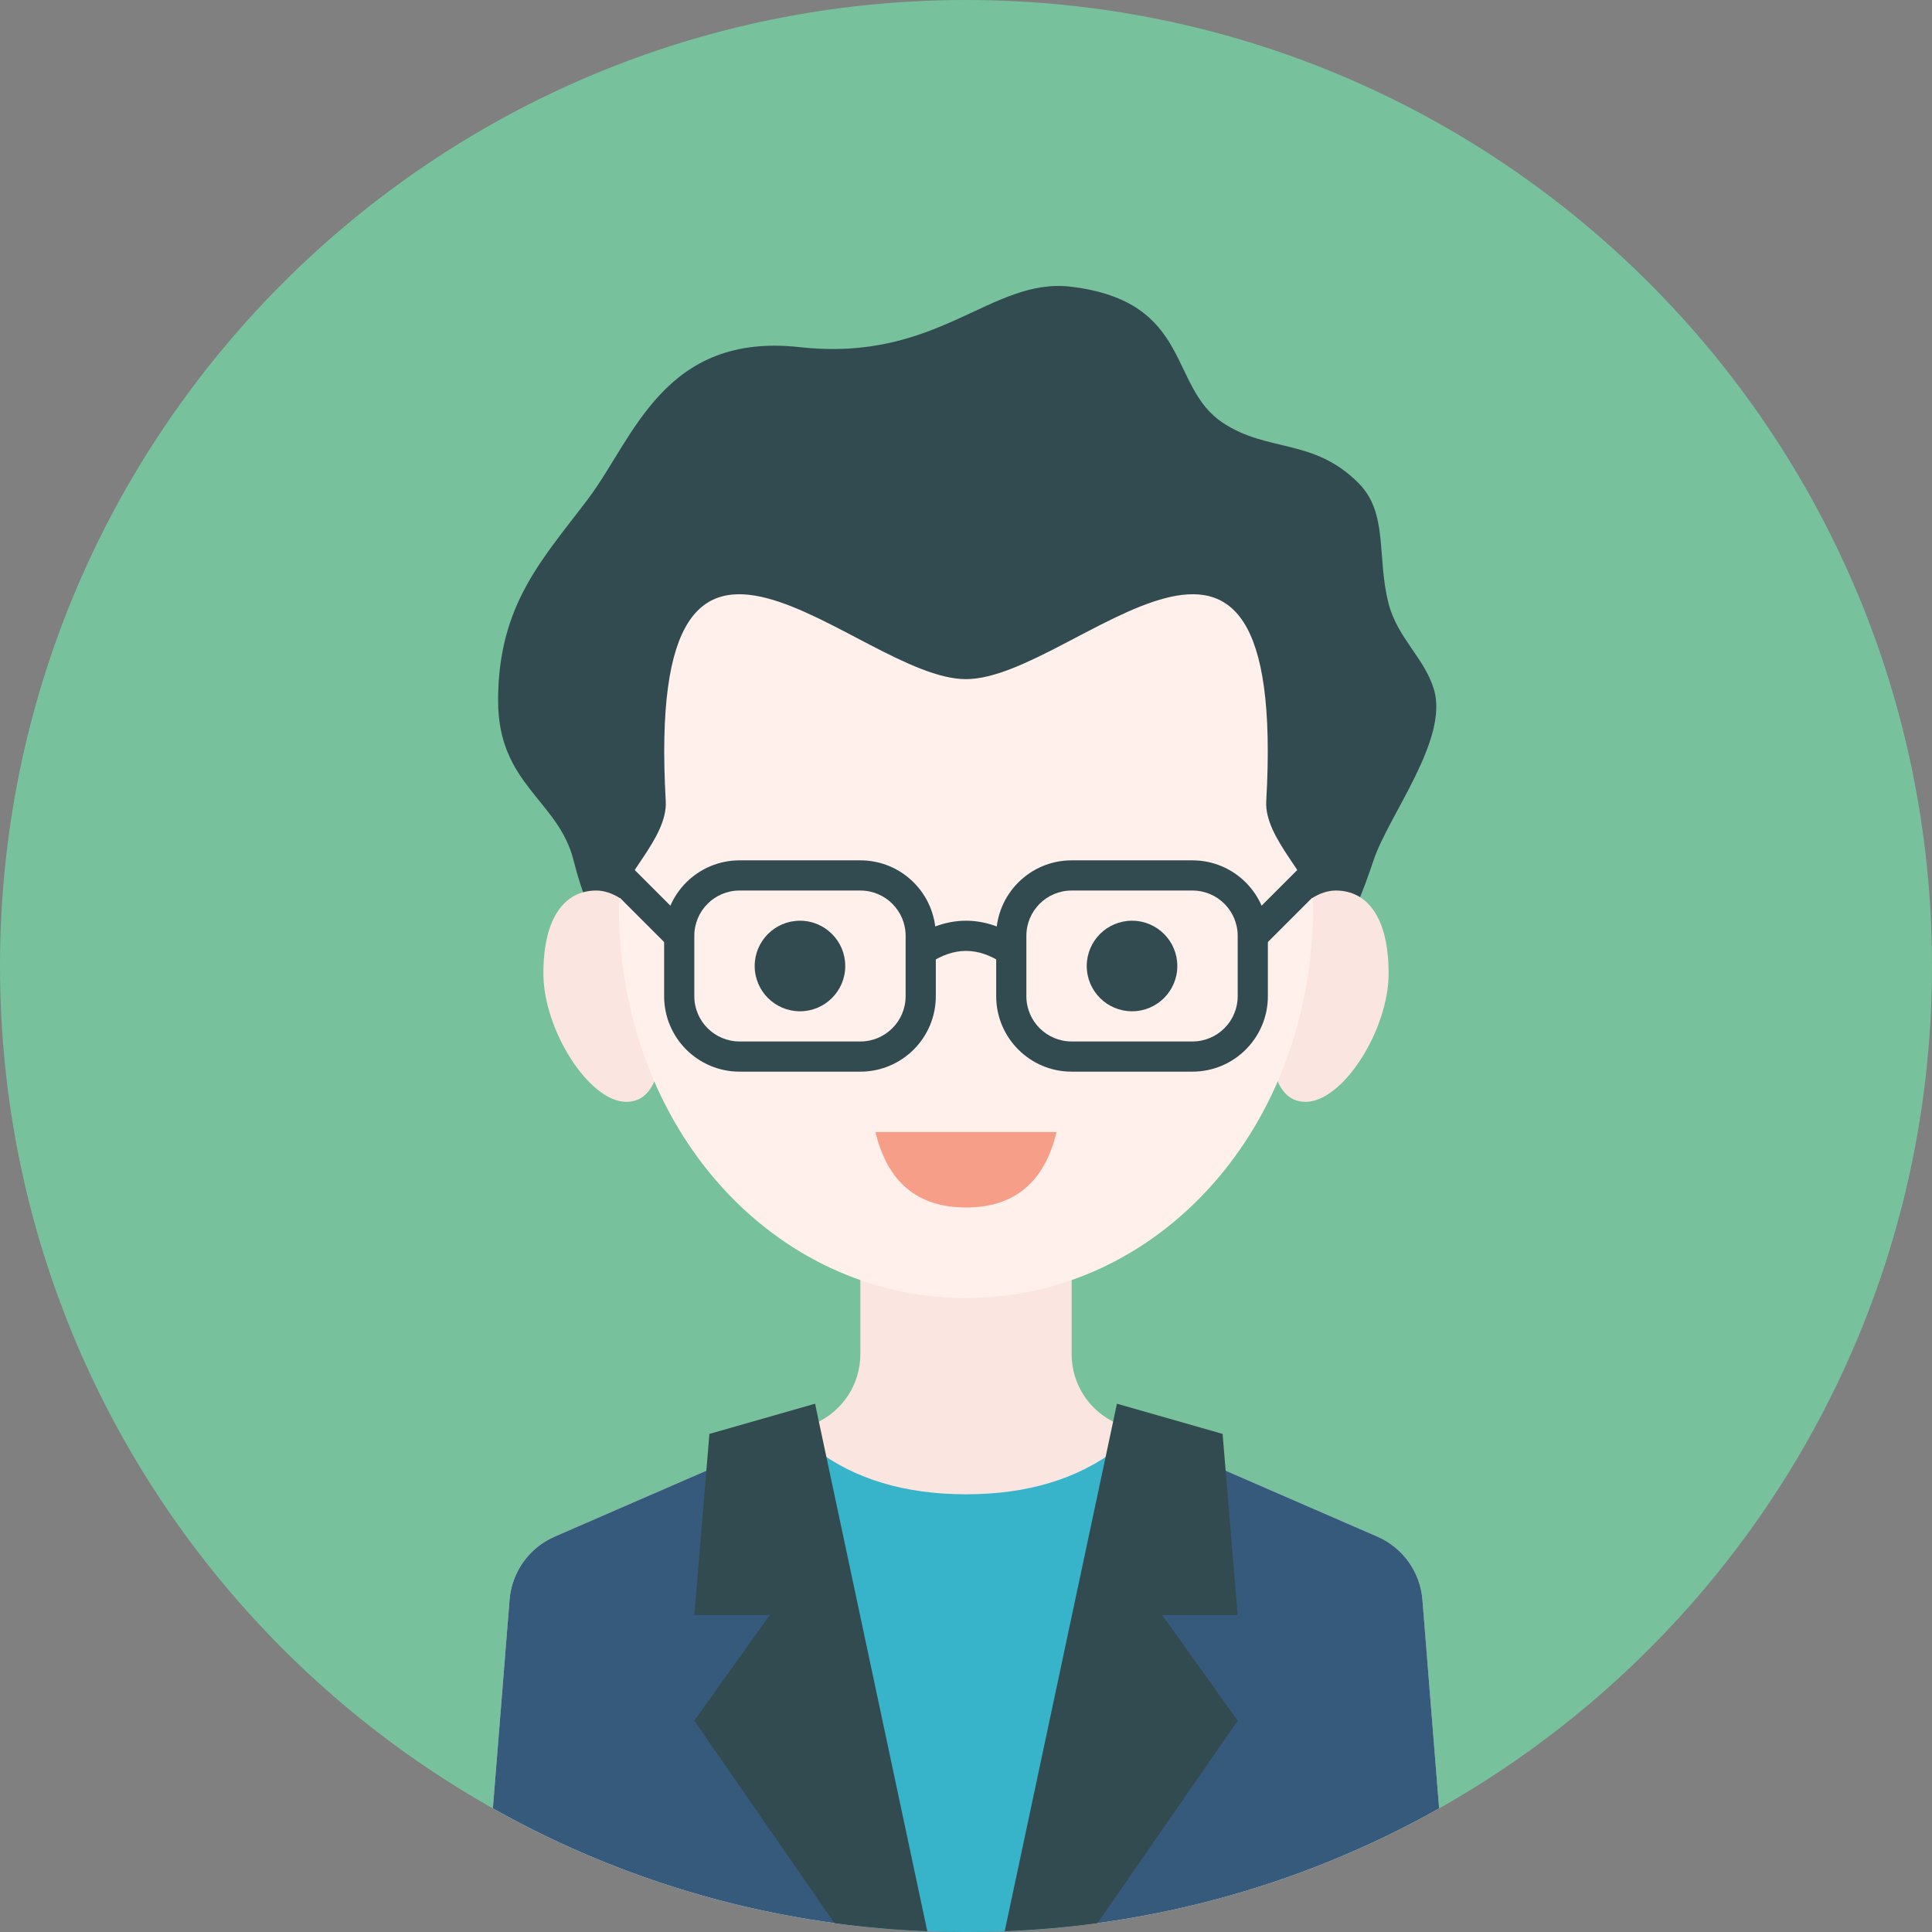 <svg height="128" viewBox="0 0 128 128" width="128" xmlns="http://www.w3.org/2000/svg"><rect x="0" y="0" width="128" height="128" fill="#808080" stroke="none"/><g id="flat" fill="none" fill-rule="evenodd"><g id="boy-flat" transform="translate(-1792 -256)"><g id="circles" fill="#77c19c" transform="translate(64 64)"><path id="circle" d="m1792 320c-35.346 0-64-28.654-64-64s28.654-64 64-64 64 28.654 64 64-28.654 64-64 64z"/></g><path id="Combined-Shape" d="m1887.345 375.812c-9.264 5.214-19.957 8.188-31.345 8.188s-22.081-2.974-31.345-8.188l1.106-13.821c.147-1.841 1.297-3.45 2.99-4.187l17.242-7.497c1.826-.794 3.006-2.595 3.006-4.585v-11.722h14v11.722c0 1.991 1.181 3.792 3.006 4.585l17.242 7.497c1.693.736 2.843 2.346 2.99 4.187z" fill="#fae5e0"/><path id="Combined-Shape" d="m1887.345 375.812c-9.264 5.214-19.957 8.188-31.345 8.188s-22.081-2.974-31.345-8.188l1.106-13.821c.147-1.841 1.297-3.45 2.99-4.187l13.249-5.76v3.957h28v-3.957l13.249 5.76c1.693.736 2.843 2.346 2.99 4.187z" fill="#365a7c"/><path id="Combined-Shape" d="m1863.036 383.618c-2.311.253-4.658.382-7.036.382s-4.725-.13-7.036-.382l-2.964-31.618c2.623 2 5.956 3 10 3s7.377-1 10-3z" fill="#38b4ca"/><path id="Combined-Shape" d="m1858.564 383.95 7.436-34.95 7 2 1 12h-5l5 7-9.285 13.412c-2.022.275-4.074.456-6.151.538zm-11.279-.538-9.285-13.412 5-7h-5l1-12 7-2 7.436 34.95c-2.077-.082-4.129-.263-6.151-.538z" fill="#324b50"/><path id="hair" d="m1856 328.394c20 0 24.378-7.529 27-15.394 1-3 5-8.004 4-11.33-.624-2.075-2.412-3.4-3-5.67-.803-3.102 0-6-2-8-3-3-6-2-9-4-3.619-2.412-2-8-10-9-5.344-.668-8.773 5.025-18 4-9-1-11 6-14 10s-6 7-6 13.418c0 5.582 4 6.582 5 10.582 2.046 8.185 8 15.394 26 15.394z" fill="#324b50"/><path id="ear" d="m1830.5 329c2.485 0 5.5-4.786 5.5-8.5s-1.412-5.5-3.5-5.5-4.5 2.91-4.5 6.5.015 7.5 2.5 7.5z" fill="#fae5e0" transform="matrix(-1 0 0 1 3664 0)"/><path id="ear" d="m1878.5 329c2.485 0 5.5-4.786 5.5-8.5s-1.412-5.5-3.5-5.5-4.5 2.91-4.5 6.5.015 7.5 2.5 7.5z" fill="#fae5e0"/><path id="face" d="m1875.892 309.082c-.143 2.499 3.108 5.136 3.108 6.913 0 14.807-10.297 26-23 26s-23-11.193-23-26c0-1.777 3.25-4.414 3.108-6.913-1.432-25.078 12.7-8.087 19.892-8.087s21.325-16.991 19.892 8.087z" fill="#fff0ec"/><g fill="#324b50"><path id="Rectangle" d="m1863 315c-1.657 0-3 1.343-3 3v4c0 1.657 1.343 3 3 3h8c1.657 0 3-1.343 3-3v-4c0-1.657-1.343-3-3-3zm0-2h8c2.761 0 5 2.239 5 5v4c0 2.761-2.239 5-5 5h-8c-2.761 0-5-2.239-5-5v-4c0-2.761 2.239-5 5-5z"/><path id="Rectangle" d="m1841 315c-1.657 0-3 1.343-3 3v4c0 1.657 1.343 3 3 3h8c1.657 0 3-1.343 3-3v-4c0-1.657-1.343-3-3-3zm0-2h8c2.761 0 5 2.239 5 5v4c0 2.761-2.239 5-5 5h-8c-2.761 0-5-2.239-5-5v-4c0-2.761 2.239-5 5-5z"/><path id="Line-8" d="m1875.707 318.707-1.414-1.414 5-5 1.414 1.414z"/><path id="Line-8" d="m1832.707 318.707-1.414-1.414 5-5 1.414 1.414z" transform="matrix(-1 0 0 1 3669 0)"/><path id="Line-7" d="m1853.555 319.832-1.109-1.664c1.157-.771 2.347-1.168 3.555-1.168s2.398.397 3.555 1.168l-1.109 1.664c-.843-.562-1.653-.832-2.445-.832s-1.602.27-2.445.832z"/></g><g id="expressions" transform="translate(114 124)"><circle id="eye" cx="1731" cy="196" fill="#324b50" r="3"/><circle id="eye" cx="1753" cy="196" fill="#324b50" r="3"/><path id="mouth" d="m1736 207c.8 3.333 2.8 5 6 5s5.2-1.667 6-5z" fill="#f79e89"/></g><g id="slice" transform="translate(64 64)"/></g></g></svg>